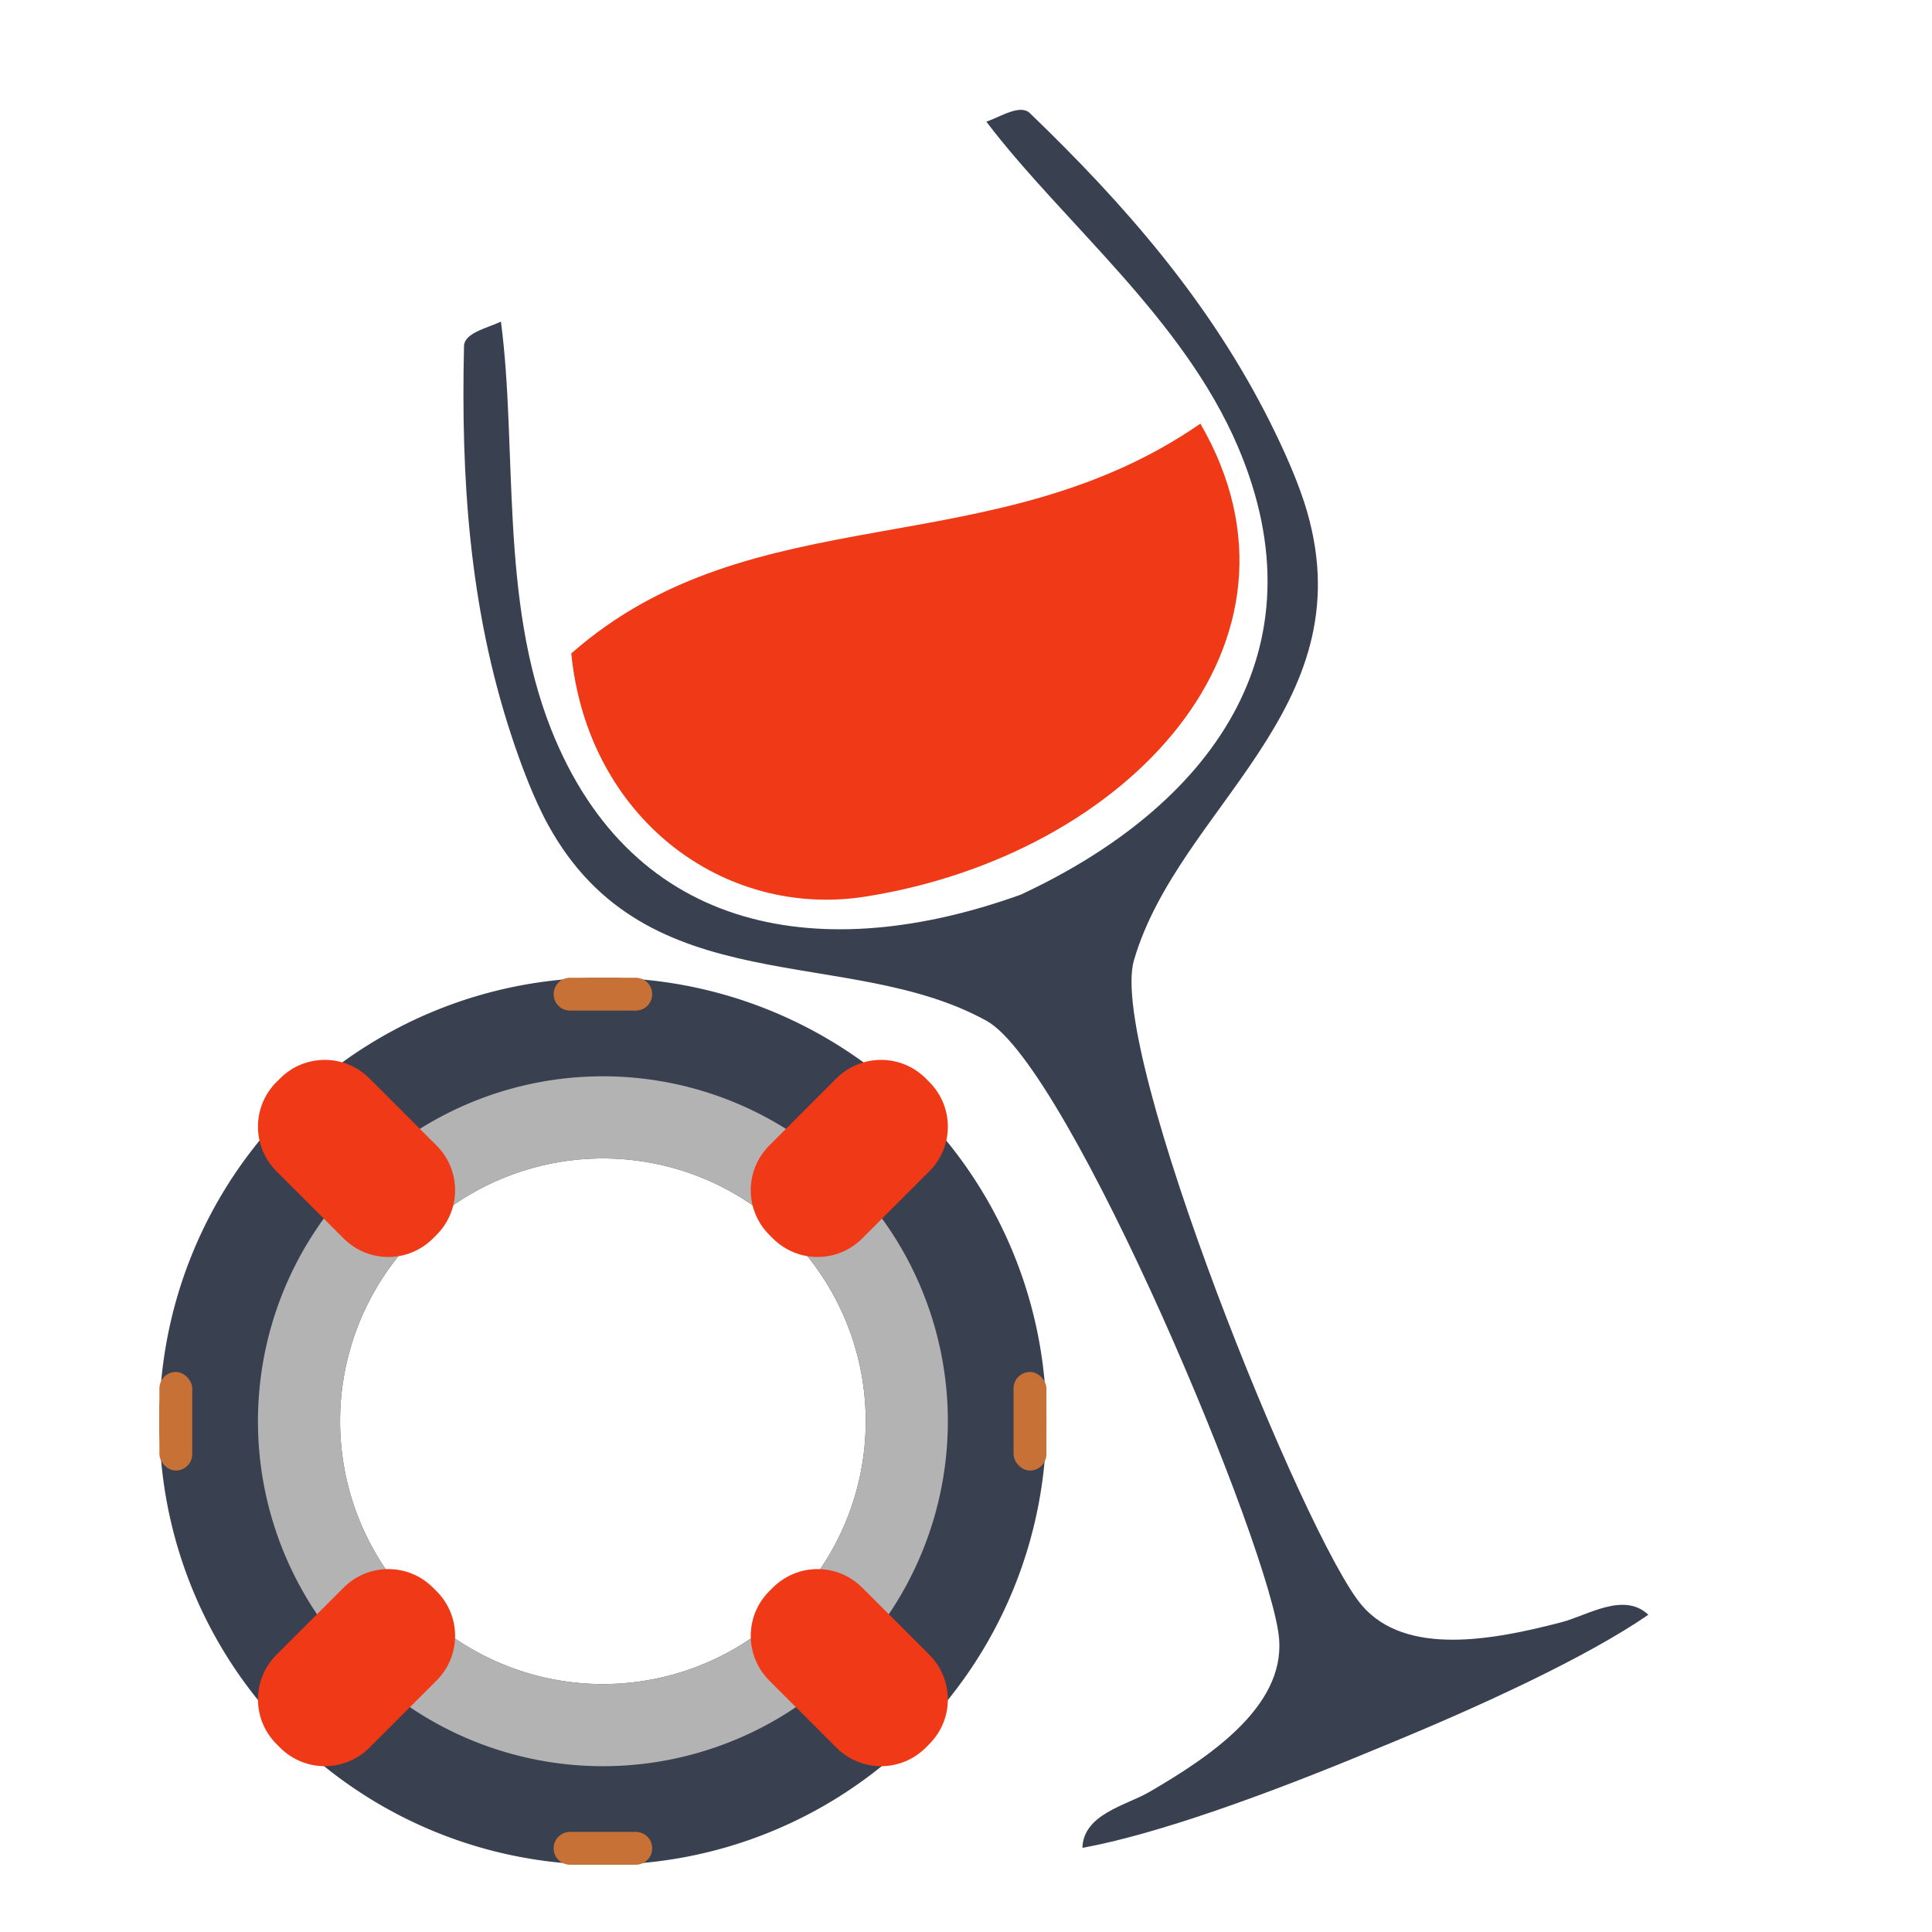 <?xml version="1.0" encoding="UTF-8" standalone="no"?>
<!-- Created with Inkscape (http://www.inkscape.org/) -->

<svg
   xmlns:dc="http://purl.org/dc/elements/1.1/"
   xmlns:cc="http://creativecommons.org/ns#"
   xmlns:rdf="http://www.w3.org/1999/02/22-rdf-syntax-ns#"
   xmlns:svg="http://www.w3.org/2000/svg"
   xmlns="http://www.w3.org/2000/svg"
   xmlns:sodipodi="http://sodipodi.sourceforge.net/DTD/sodipodi-0.dtd"
   xmlns:inkscape="http://www.inkscape.org/namespaces/inkscape"
   id="svg2"
   version="1.1"
   inkscape:version="0.91 r13725"
   xml:space="preserve"
   width="512"
   height="512"
   viewBox="0 0 512 512"
   sodipodi:docname="wine-help.svg"><defs
     id="defs6"><clipPath
       clipPathUnits="userSpaceOnUse"
       id="clipPath16"><path
         d="m 0,0 656.967,0 0,490.475 L 0,490.475 0,0 Z"
         id="path18"
         inkscape:connector-curvature="0" /></clipPath><linearGradient
       x1="0"
       y1="0"
       x2="1"
       y2="0"
       gradientUnits="userSpaceOnUse"
       gradientTransform="matrix(-6.31e-5,1444.062,-1444.062,-6.31e-5,328.483,-628.004)"
       spreadMethod="pad"
       id="linearGradient24"><stop
         style="stop-opacity:1;stop-color:#ffffff"
         offset="0"
         id="stop26" /><stop
         style="stop-opacity:1;stop-color:#ffffff"
         offset="0.051"
         id="stop28" /><stop
         style="stop-opacity:1;stop-color:#f87d32"
         offset="0.461"
         id="stop30" /><stop
         style="stop-opacity:1;stop-color:#ff1200"
         offset="1"
         id="stop32" /></linearGradient><clipPath
       clipPathUnits="userSpaceOnUse"
       id="clipPath40"><path
         d="m 0,490.475 656.967,0 L 656.967,0 0,0 0,490.475 Z"
         id="path42"
         inkscape:connector-curvature="0" /></clipPath></defs><sodipodi:namedview
     pagecolor="#ffffff"
     bordercolor="#666666"
     borderopacity="1"
     objecttolerance="10"
     gridtolerance="10"
     guidetolerance="10"
     inkscape:pageopacity="0"
     inkscape:pageshadow="2"
     inkscape:window-width="1366"
     inkscape:window-height="715"
     id="namedview4"
     showgrid="false"
     inkscape:zoom="0.35355339"
     inkscape:cx="650.38914"
     inkscape:cy="207.13589"
     inkscape:window-x="0"
     inkscape:window-y="24"
     inkscape:window-maximized="1"
     inkscape:current-layer="g36" /><g
     id="g10"
     inkscape:groupmode="layer"
     inkscape:label="FreeVector-Wine-Glass-Icon"
     transform="matrix(1.25,0,0,-1.25,0,512)"><g
       id="g36"
       transform="matrix(0.723,0,0,0.723,-34.606,21.312)"><g
         id="g4182"><g
           id="g4142"
           transform="matrix(0.578,0,0,-0.578,76.689,621.141)"><path
             style="fill:#394050;fill-opacity:1;stroke:none;stroke-width:8.333;stroke-opacity:1"
             d="M 256,641.52 A 225,224.999 0 0 0 31,866.52 225,224.999 0 0 0 256,1091.52 225,224.999 0 0 0 481,866.52 225,224.999 0 0 0 256,641.52 Z m 0,91.667 A 133.333,133.333 0 0 1 389.333,866.52 133.333,133.333 0 0 1 256,999.853 133.333,133.333 0 0 1 122.667,866.52 133.333,133.333 0 0 1 256,733.186 Z"
             id="path4164-3"
             inkscape:connector-curvature="0" /><path
             style="fill:#b3b3b3;fill-opacity:1;stroke:none;stroke-width:8.333;stroke-opacity:1"
             d="M 256,691.52 A 175,175 0 0 0 81,866.52 175,175 0 0 0 256,1041.52 a 175,175 0 0 0 175,-175 175,175 0 0 0 -175,-175 z m 0,41.667 A 133.333,133.333 0 0 1 389.333,866.52 133.333,133.333 0 0 1 256,999.853 133.333,133.333 0 0 1 122.667,866.52 133.333,133.333 0 0 1 256,733.186 Z"
             id="path4184-6"
             inkscape:connector-curvature="0" /><path
             style="fill:#f03916;fill-opacity:1;stroke:none;stroke-width:8.333;stroke-opacity:1"
             d="m 114.887,683.186 c -8.198,0 -16.391,3.142 -22.673,9.424 l -1.79,1.774 c -12.564,12.564 -12.564,32.798 0,45.361 l 34.017,34.017 c 12.564,12.564 32.798,12.564 45.361,0 l 1.79,-1.79 c 12.564,-12.564 12.564,-32.781 0,-45.345 l -34.017,-34.017 c -6.282,-6.282 -14.491,-9.424 -22.689,-9.424 z m 282.227,0 c -8.198,0 -16.391,3.142 -22.673,9.424 l -34.017,34.017 c -12.564,12.564 -12.564,32.781 0,45.345 l 1.79,1.79 c 12.564,12.564 32.781,12.564 45.345,0 l 34.017,-34.017 c 12.564,-12.564 12.564,-32.798 0,-45.361 l -1.774,-1.774 c -6.282,-6.282 -14.491,-9.424 -22.689,-9.424 z M 147.13,941.52 c -8.198,0 -16.407,3.142 -22.689,9.424 l -34.017,34.017 c -12.564,12.564 -12.564,32.782 0,45.345 l 1.79,1.79 c 12.564,12.564 32.798,12.564 45.361,0 l 34.017,-34.017 c 12.564,-12.564 12.564,-32.798 0,-45.361 l -1.79,-1.774 c -6.282,-6.282 -14.474,-9.424 -22.673,-9.424 z m 217.757,0 c -8.198,0 -16.391,3.142 -22.673,9.424 l -1.79,1.774 c -12.564,12.564 -12.564,32.798 0,45.361 l 34.017,34.017 c 12.564,12.564 32.798,12.564 45.361,0 l 1.774,-1.79 c 12.564,-12.564 12.564,-32.782 0,-45.345 l -34.017,-34.017 c -6.282,-6.282 -14.474,-9.424 -22.673,-9.424 z"
             id="rect4191-7"
             inkscape:connector-curvature="0" /><rect
             style="fill:#c87137;fill-opacity:1;stroke:none;stroke-width:8.333;stroke-opacity:1"
             id="rect4206-5"
             width="16.667"
             height="50"
             x="31"
             y="841.52"
             ry="8.333" /><rect
             ry="8.333"
             y="841.52"
             x="464.333"
             height="50"
             width="16.667"
             id="rect4208-3"
             style="fill:#c87137;fill-opacity:1;stroke:none;stroke-width:8.333;stroke-opacity:1" /><path
             style="fill:#c87137;fill-opacity:1;stroke:none;stroke-width:8.333;stroke-opacity:1"
             d="m 239.333,641.52 c -4.617,0 -8.333,3.717 -8.333,8.333 0,4.617 3.717,8.333 8.333,8.333 l 33.333,0 c 4.617,0 8.333,-3.717 8.333,-8.333 0,-4.617 -3.717,-8.333 -8.333,-8.333 l -33.333,0 z m 0,433.333 c -4.617,0 -8.333,3.717 -8.333,8.333 0,4.617 3.717,8.333 8.333,8.333 l 33.333,0 c 4.617,0 8.333,-3.717 8.333,-8.333 0,-4.617 -3.717,-8.333 -8.333,-8.333 l -33.333,0 z"
             id="rect4210-5"
             inkscape:connector-curvature="0" /><path
             style="fill:#c87137;fill-opacity:1;stroke:none;stroke-width:8.333;stroke-opacity:1"
             d="m 247.667,641.52 0,8.333 16.667,0 0,-8.333 -16.667,0 z m -216.667,216.667 0,16.667 8.333,0 0,-16.667 -8.333,0 z m 441.667,0 0,16.667 8.333,0 0,-16.667 -8.333,0 z m -225,225 0,8.333 16.667,0 0,-8.333 -16.667,0 z"
             id="rect4214-6"
             inkscape:connector-curvature="0" /></g><g
           style="fill:#f03916"
           id="g44"
           transform="matrix(1.018,0.419,-0.419,1.018,399.856,412.824)"><path
             d="m 0,0 c 9.067,-66.741 -61.878,-98.854 -130.405,-82.552 -37.209,8.852 -60.527,47.425 -47.855,89.73 C -117.202,28.167 -65.639,-14.318 0,0"
             style="fill:#f03916;fill-opacity:1;fill-rule:evenodd;stroke:none"
             id="path46"
             inkscape:connector-curvature="0" /></g><path
           inkscape:connector-curvature="0"
           id="path50"
           style="fill:#394050;fill-opacity:1;fill-rule:nonzero;stroke:none"
           d="m 420.502,412.826 c -17.744,35.618 -42.902,64.339 -70.627,91.032 -2.79,2.69 -8.152,-0.795 -12.776,-2.501 22.628,-29.719 57.636,-57.523 73.751,-95.267 25.602,-59.961 -8.154,-105.54 -63.654,-131.376 -57.599,-20.742 -113.661,-12.154 -137.71,48.446 -15.139,38.146 -9.866,82.539 -14.729,119.575 -4.484,-2.044 -10.747,-3.348 -10.833,-7.222 -0.885,-38.476 1.479,-76.584 13.966,-114.367 2.665,-8.066 6.335,-18.028 10.695,-25.97 28.946,-52.731 87.763,-34.862 128.606,-57.49 24.313,-13.466 83.963,-156.048 85.769,-181.44 1.392,-19.534 -19.811,-34.081 -38.188,-44.723 -6.7,-3.881 -19.225,-6.439 -19.511,-16.321 21.655,3.913 54,15.608 85.259,28.626 31.361,12.772 62.561,27.247 80.691,39.719 -7.161,6.815 -17.856,-0.189 -25.346,-2.153 -20.542,-5.387 -45.839,-9.991 -58.608,4.858 -16.6,19.299 -74.66,162.536 -66.882,189.218 13.061,44.828 67.404,73.563 50.82,131.385 -2.499,8.709 -6.907,18.366 -10.695,25.97" /></g></g></g></svg>